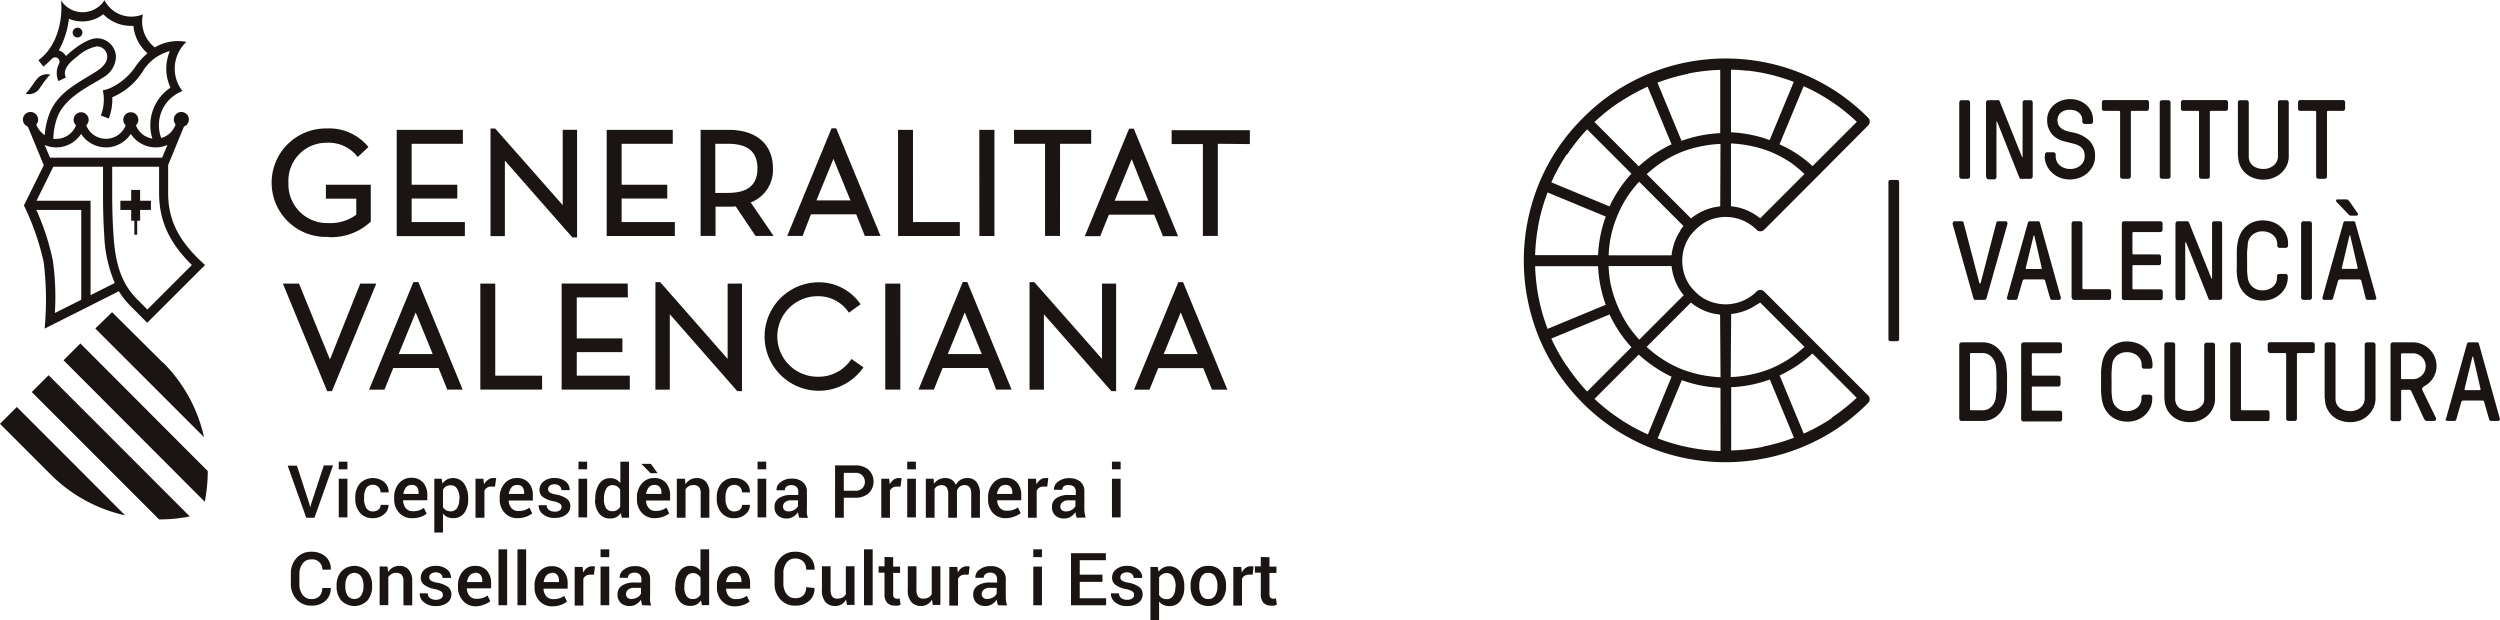 <svg id="Capa_1" data-name="Capa 1" xmlns="http://www.w3.org/2000/svg" viewBox="0 0 395.05 97.99"><defs><style>.cls-1{fill:#1a1413;}</style></defs><path class="cls-1" d="M335.46,47.08V35.37a.34.34,0,0,1,.11-.24.31.31,0,0,1,.25-.11h1a.3.3,0,0,1,.24.11.34.34,0,0,1,.11.24V47.08a.34.34,0,0,1-.11.25.34.34,0,0,1-.24.11h-1a.38.38,0,0,1-.36-.36" transform="translate(-25.86 -19.19)"/><path class="cls-1" d="M339.69,47.08V35.37a.34.34,0,0,1,.11-.24.32.32,0,0,1,.25-.11h1.46a.48.48,0,0,1,.22,0,.6.6,0,0,1,.15.25l3.51,8.75a.07.07,0,0,0,.08,0s0,0,0-.08V35.37a.34.34,0,0,1,.11-.24.3.3,0,0,1,.24-.11h.9a.3.3,0,0,1,.24.11.34.34,0,0,1,.11.24V47.08a.34.34,0,0,1-.11.25.32.32,0,0,1-.24.11H345.3a.41.41,0,0,1-.21,0,.71.71,0,0,1-.16-.25l-3.49-8.79a.1.1,0,0,0-.1,0s0,0,0,.09v8.68a.37.37,0,0,1-.1.25.34.34,0,0,1-.24.11h-.9a.38.38,0,0,1-.36-.36" transform="translate(-25.86 -19.19)"/><path class="cls-1" d="M349,43.88V43.6a.34.34,0,0,1,.11-.24.3.3,0,0,1,.24-.11h1a.34.34,0,0,1,.24.11.31.31,0,0,1,.11.25v.27a1.94,1.94,0,0,0,.17.8,1.69,1.69,0,0,0,.48.64,2.29,2.29,0,0,0,.73.42,2.67,2.67,0,0,0,.91.15,2.73,2.73,0,0,0,.92-.15,2.31,2.31,0,0,0,.73-.43,1.77,1.77,0,0,0,.48-.64,1.89,1.89,0,0,0,.16-.79,2,2,0,0,0-.21-1,1.78,1.78,0,0,0-.59-.6,3.08,3.08,0,0,0-.94-.38l-1.23-.31a4.41,4.41,0,0,1-1.19-.42,3.22,3.22,0,0,1-.93-.69,3.18,3.18,0,0,1-.61-1,3.51,3.51,0,0,1-.23-1.3,3.06,3.06,0,0,1,1.14-2.46,3.58,3.58,0,0,1,1.16-.65,4,4,0,0,1,1.34-.22,4.11,4.11,0,0,1,1.46.26,3.74,3.74,0,0,1,1.15.72,3.14,3.14,0,0,1,1,2.35v.24a.33.33,0,0,1-.1.24.34.34,0,0,1-.25.11h-1a.3.3,0,0,1-.24-.11.34.34,0,0,1-.11-.24v-.24a1.49,1.49,0,0,0-.17-.75,1.67,1.67,0,0,0-.47-.52,2,2,0,0,0-.63-.29,3.25,3.25,0,0,0-.69-.08,2.13,2.13,0,0,0-1.41.44,1.47,1.47,0,0,0-.54,1.2,1.54,1.54,0,0,0,.26.94,2,2,0,0,0,.65.55,3.32,3.32,0,0,0,.87.31l.9.2a5,5,0,0,1,2.37,1.26,3.26,3.26,0,0,1,.88,2.41,3.51,3.51,0,0,1-.33,1.54,3.78,3.78,0,0,1-.89,1.16,3.82,3.82,0,0,1-1.27.74,4.49,4.49,0,0,1-1.49.26,4.35,4.35,0,0,1-1.58-.29,3.88,3.88,0,0,1-1.26-.8,3.79,3.79,0,0,1-.84-1.18,3.43,3.43,0,0,1-.3-1.43" transform="translate(-25.86 -19.19)"/><path class="cls-1" d="M358,36.35v-1a.38.38,0,0,1,.11-.25.35.35,0,0,1,.25-.1h6.73a.34.34,0,0,1,.35.35v1a.35.35,0,0,1-.1.25.34.34,0,0,1-.25.11h-2.33c-.12,0-.18,0-.18.17v10.2a.34.34,0,0,1-.11.25.34.34,0,0,1-.24.11h-1a.34.34,0,0,1-.24-.11.31.31,0,0,1-.11-.25V36.88c0-.12-.06-.17-.18-.17h-2.35a.34.34,0,0,1-.25-.11.36.36,0,0,1-.11-.25" transform="translate(-25.86 -19.19)"/><path class="cls-1" d="M367.14,47.08V35.37a.33.33,0,0,1,.1-.24.34.34,0,0,1,.25-.11h1a.32.32,0,0,1,.25.11.34.34,0,0,1,.11.24V47.08a.34.34,0,0,1-.11.25.36.36,0,0,1-.25.11h-1a.38.38,0,0,1-.25-.11.33.33,0,0,1-.1-.25" transform="translate(-25.86 -19.19)"/><path class="cls-1" d="M370.49,36.35v-1a.34.34,0,0,1,.11-.25.33.33,0,0,1,.24-.1h6.73a.33.33,0,0,1,.25.1.38.38,0,0,1,.11.25v1a.39.39,0,0,1-.1.25.36.36,0,0,1-.25.11h-2.34a.16.16,0,0,0-.18.17v10.2a.33.33,0,0,1-.1.25.34.34,0,0,1-.25.11h-1a.36.36,0,0,1-.25-.11.34.34,0,0,1-.11-.25V36.88c0-.12-.06-.17-.18-.17h-2.35a.34.34,0,0,1-.24-.11.32.32,0,0,1-.11-.25" transform="translate(-25.86 -19.19)"/><path class="cls-1" d="M379.49,43.89V35.37a.36.36,0,0,1,.1-.25.35.35,0,0,1,.26-.1h1a.35.35,0,0,1,.25.1.38.38,0,0,1,.11.25v8.51a2,2,0,0,0,.19.91,1.72,1.72,0,0,0,.53.63,2.41,2.41,0,0,0,.74.35,3,3,0,0,0,.84.12,2.77,2.77,0,0,0,.92-.15,2.57,2.57,0,0,0,.74-.43,1.84,1.84,0,0,0,.65-1.43V35.37a.36.36,0,0,1,.1-.25.33.33,0,0,1,.25-.1h1a.36.36,0,0,1,.25.1.38.38,0,0,1,.11.25v8.52a3.3,3.3,0,0,1-.33,1.47,3.58,3.58,0,0,1-.87,1.17,3.9,3.9,0,0,1-1.27.77,4.15,4.15,0,0,1-1.53.28,4.36,4.36,0,0,1-1.59-.28,3.79,3.79,0,0,1-1.27-.77,3.61,3.61,0,0,1-.83-1.17,3.54,3.54,0,0,1-.3-1.47" transform="translate(-25.86 -19.19)"/><path class="cls-1" d="M389,36.35v-1a.34.34,0,0,1,.11-.25.33.33,0,0,1,.24-.1h6.73a.33.33,0,0,1,.25.1.38.38,0,0,1,.11.25v1a.39.39,0,0,1-.1.25.36.36,0,0,1-.25.11h-2.34a.16.16,0,0,0-.18.17v10.2a.33.33,0,0,1-.1.25.34.34,0,0,1-.25.11h-1a.36.36,0,0,1-.25-.11.34.34,0,0,1-.11-.25V36.88c0-.12-.06-.17-.18-.17h-2.35a.34.34,0,0,1-.24-.11.32.32,0,0,1-.11-.25" transform="translate(-25.86 -19.19)"/><path class="cls-1" d="M392.85,66.22l3.3-11.8a.31.31,0,0,1,.34-.27h1.24a.3.3,0,0,1,.33.28l3.3,11.79a.24.24,0,0,1-.05.24.33.33,0,0,1-.3.12h-1a.33.33,0,0,1-.33-.27L399,63.6a.32.32,0,0,0-.35-.26h-3a.34.34,0,0,0-.34.26l-.78,2.71a.34.34,0,0,1-.34.27h-1a.35.35,0,0,1-.3-.12.27.27,0,0,1,0-.24M395,50.84a.23.23,0,0,1,.24-.14h1.39a.37.37,0,0,1,.29.1c.07.06.13.13.18.18l1.34,1.94a.18.18,0,0,1,0,.22.25.25,0,0,1-.24.13h-.71a.58.58,0,0,1-.54-.22l-1.91-2a.21.21,0,0,1,0-.23m.89,10.66c0,.13,0,.2.14.2h2.2c.14,0,.18-.07.14-.2l-1.15-5c0-.07,0-.1-.07-.1h0s-.07,0-.08.1Z" transform="translate(-25.86 -19.19)"/><path class="cls-1" d="M334.41,54.59s0-.06,0-.09a.6.6,0,0,1,.07-.2.29.29,0,0,1,.28-.15h1.07a.31.31,0,0,1,.33.27l2.47,9.46a.1.1,0,0,0,.11.1h0c.05,0,.08,0,.11-.1l2.46-9.46a.32.32,0,0,1,.34-.27h1.09a.31.31,0,0,1,.29.14.49.49,0,0,1,.05.19.28.28,0,0,1,0,.09l-3.31,11.74a.33.33,0,0,1-.34.26h-1.39a.32.32,0,0,1-.34-.26Z" transform="translate(-25.86 -19.19)"/><path class="cls-1" d="M343,66.22l3.3-11.8a.31.31,0,0,1,.34-.27h1.24a.31.31,0,0,1,.34.27l3.3,11.8v.07a.27.27,0,0,1-.06.16.31.31,0,0,1-.3.13h-1a.34.34,0,0,1-.34-.27l-.78-2.71a.3.3,0,0,0-.33-.26H345.8a.34.34,0,0,0-.34.26l-.78,2.71a.33.33,0,0,1-.33.27h-1a.34.34,0,0,1-.31-.13.27.27,0,0,1-.06-.16s0-.05,0-.07m3-4.72a.22.22,0,0,0,0,.08q0,.12.15.12h2.2c.11,0,.16,0,.16-.12a.24.24,0,0,0,0-.08l-1.15-5c0-.07-.05-.1-.07-.1h0s-.07,0-.08.1Z" transform="translate(-25.86 -19.19)"/><path class="cls-1" d="M353.21,66.22V54.51a.38.38,0,0,1,.36-.36h1a.38.38,0,0,1,.25.11.35.35,0,0,1,.1.25v10.2a.16.16,0,0,0,.18.18h4a.33.33,0,0,1,.25.1.38.38,0,0,1,.11.25v1a.38.38,0,0,1-.11.25.33.33,0,0,1-.25.1h-5.48a.35.35,0,0,1-.25-.1.38.38,0,0,1-.11-.25" transform="translate(-25.86 -19.19)"/><path class="cls-1" d="M361.15,66.22V54.51a.32.32,0,0,1,.11-.25.34.34,0,0,1,.24-.11h5.74a.34.34,0,0,1,.24.11.32.32,0,0,1,.11.25v1a.38.38,0,0,1-.35.35H363c-.12,0-.17.06-.17.18V59.2a.16.16,0,0,0,.17.19h4a.33.33,0,0,1,.24.1.31.31,0,0,1,.11.25v1a.34.34,0,0,1-.11.25.33.33,0,0,1-.24.1h-4c-.12,0-.17.06-.17.19v3.45c0,.12.05.18.17.18h4.26a.35.35,0,0,1,.25.1.38.38,0,0,1,.11.25v1a.38.38,0,0,1-.11.25.35.35,0,0,1-.25.1H361.5a.33.33,0,0,1-.24-.1.34.34,0,0,1-.11-.25" transform="translate(-25.86 -19.19)"/><path class="cls-1" d="M369.63,66.22V54.51a.36.36,0,0,1,.11-.25.34.34,0,0,1,.24-.11h1.46a.34.34,0,0,1,.22.06.45.45,0,0,1,.15.25l3.51,8.75a.1.1,0,0,0,.09,0s0,0,0-.08V54.51a.35.35,0,0,1,.1-.25.34.34,0,0,1,.25-.11h.89a.38.38,0,0,1,.25.11.35.35,0,0,1,.1.25V66.22a.36.36,0,0,1-.1.25.33.33,0,0,1-.25.1h-1.46a.38.38,0,0,1-.22,0,.53.53,0,0,1-.15-.25l-3.5-8.78a.09.09,0,0,0-.09-.05.08.08,0,0,0-.06.09v8.69a.36.36,0,0,1-.1.25.33.33,0,0,1-.24.1H370a.33.33,0,0,1-.24-.1.38.38,0,0,1-.11-.25" transform="translate(-25.86 -19.19)"/><path class="cls-1" d="M379.32,61.79c0-.47,0-.95,0-1.44s0-1,0-1.43.06-.87.11-1.22a4.8,4.8,0,0,1,.39-1.39,3.85,3.85,0,0,1,.8-1.18,3.78,3.78,0,0,1,1.21-.81,4,4,0,0,1,1.59-.3,4.79,4.79,0,0,1,1.52.24,3.71,3.71,0,0,1,1.27.73,3.6,3.6,0,0,1,.88,1.16,3.56,3.56,0,0,1,.33,1.55V58a.38.38,0,0,1-.36.36h-1a.38.38,0,0,1-.35-.35v-.25a2,2,0,0,0-.16-.76,1.93,1.93,0,0,0-.47-.64,2.36,2.36,0,0,0-.72-.44,2.69,2.69,0,0,0-1-.17,2.38,2.38,0,0,0-1.53.52,2.1,2.1,0,0,0-.78,1.48c0,.37-.08.78-.1,1.24s0,.94,0,1.42,0,1,0,1.42.06.87.1,1.24a2.81,2.81,0,0,0,.22.75,2.08,2.08,0,0,0,.47.64,2.48,2.48,0,0,0,.7.45,2.4,2.4,0,0,0,.92.16,2.8,2.8,0,0,0,.86-.13,2.36,2.36,0,0,0,.74-.38,1.83,1.83,0,0,0,.51-.62,1.92,1.92,0,0,0,.2-.87v-.24a.36.36,0,0,1,.1-.25.35.35,0,0,1,.25-.1h1a.35.35,0,0,1,.25.1.34.34,0,0,1,.11.25V63a3.61,3.61,0,0,1-.29,1.42,3.68,3.68,0,0,1-.83,1.17,4,4,0,0,1-1.27.81,4.43,4.43,0,0,1-1.61.29,4.24,4.24,0,0,1-1.49-.25,3.71,3.71,0,0,1-1.2-.74,4,4,0,0,1-.86-1.16,4.85,4.85,0,0,1-.44-1.54c-.05-.35-.08-.76-.11-1.23" transform="translate(-25.86 -19.19)"/><path class="cls-1" d="M389.48,66.22V54.51a.36.36,0,0,1,.11-.25.34.34,0,0,1,.25-.11h1a.34.34,0,0,1,.24.11.36.36,0,0,1,.11.25V66.22a.38.38,0,0,1-.11.25.33.33,0,0,1-.24.1h-1a.33.33,0,0,1-.25-.1.38.38,0,0,1-.11-.25" transform="translate(-25.86 -19.19)"/><path class="cls-1" d="M335.46,85.36V73.65a.38.38,0,0,1,.36-.36h3.37a3.36,3.36,0,0,1,2.53,1.1,4.28,4.28,0,0,1,.79,1.18,4.81,4.81,0,0,1,.4,1.45c0,.35.08.74.1,1.17s0,.88,0,1.32,0,.88,0,1.3-.05.82-.09,1.18a5,5,0,0,1-.39,1.44,3.81,3.81,0,0,1-.79,1.19,3.63,3.63,0,0,1-1.13.8,3.52,3.52,0,0,1-1.41.29h-3.37a.31.31,0,0,1-.25-.11.34.34,0,0,1-.11-.24m1.69-1.51a.15.15,0,0,0,.17.17h1.87a1.79,1.79,0,0,0,.76-.16,2,2,0,0,0,.62-.45,2.4,2.4,0,0,0,.44-.65,2.53,2.53,0,0,0,.22-.77c0-.36.08-.74.1-1.17s0-.87,0-1.31,0-.88,0-1.31-.05-.83-.1-1.18a2.7,2.7,0,0,0-.22-.77,2.26,2.26,0,0,0-.44-.65,2,2,0,0,0-.62-.45,1.8,1.8,0,0,0-.76-.17h-1.87a.15.15,0,0,0-.17.17Z" transform="translate(-25.86 -19.19)"/><path class="cls-1" d="M345.24,85.36V73.65a.34.34,0,0,1,.11-.25.36.36,0,0,1,.25-.11h5.73a.38.38,0,0,1,.36.36v1a.38.38,0,0,1-.36.36h-4.22c-.12,0-.18.06-.18.17v3.19a.16.16,0,0,0,.18.18h4a.38.38,0,0,1,.36.36v1a.34.34,0,0,1-.11.25.31.31,0,0,1-.25.11h-4a.16.16,0,0,0-.18.18v3.46c0,.11.06.17.18.17h4.26a.38.38,0,0,1,.25.11.35.35,0,0,1,.1.25v1a.33.33,0,0,1-.1.24.34.34,0,0,1-.25.11H345.6a.32.32,0,0,1-.25-.11.34.34,0,0,1-.11-.24" transform="translate(-25.86 -19.19)"/><path class="cls-1" d="M357.87,80.93c0-.47,0-1,0-1.44s0-1,0-1.43.06-.87.11-1.22a4.8,4.8,0,0,1,.39-1.39,3.85,3.85,0,0,1,.8-1.18,3.78,3.78,0,0,1,1.21-.81,3.86,3.86,0,0,1,1.59-.31,4.53,4.53,0,0,1,1.52.25,3.55,3.55,0,0,1,1.27.73A3.49,3.49,0,0,1,366,76.84v.25a.36.36,0,0,1-.11.25.34.34,0,0,1-.25.11h-1a.34.34,0,0,1-.24-.11.31.31,0,0,1-.11-.25v-.25a1.94,1.94,0,0,0-.16-.75,1.83,1.83,0,0,0-.47-.64,2.18,2.18,0,0,0-.72-.44,2.69,2.69,0,0,0-1-.17,2.43,2.43,0,0,0-1.53.51,2.12,2.12,0,0,0-.78,1.49c-.05.36-.08.78-.1,1.24s0,.93,0,1.42,0,1,0,1.42.05.87.1,1.23a3,3,0,0,0,.22.76,2.08,2.08,0,0,0,.47.64,2.25,2.25,0,0,0,.7.44,2.22,2.22,0,0,0,.92.17,2.8,2.8,0,0,0,.86-.13,2.59,2.59,0,0,0,.74-.38,1.89,1.89,0,0,0,.71-1.49v-.24a.33.33,0,0,1,.1-.25.36.36,0,0,1,.25-.11h1a.36.36,0,0,1,.25.11.34.34,0,0,1,.11.25v.24a3.52,3.52,0,0,1-.29,1.41,3.61,3.61,0,0,1-.83,1.18,4.1,4.1,0,0,1-1.27.8,4.52,4.52,0,0,1-3.1,0,3.71,3.71,0,0,1-1.2-.74,4,4,0,0,1-.86-1.16,4.93,4.93,0,0,1-.44-1.54c-.05-.35-.08-.77-.11-1.23" transform="translate(-25.86 -19.19)"/><path class="cls-1" d="M367.87,82.16V73.65a.33.33,0,0,1,.1-.25.34.34,0,0,1,.25-.11h1a.38.38,0,0,1,.25.11.34.34,0,0,1,.11.25v8.5a2,2,0,0,0,.19.92,1.75,1.75,0,0,0,.52.62A2.15,2.15,0,0,0,371,84a2.94,2.94,0,0,0,.84.12,2.82,2.82,0,0,0,.92-.15,2.34,2.34,0,0,0,.74-.42A2.08,2.08,0,0,0,374,83a1.77,1.77,0,0,0,.17-.8v-8.5a.38.38,0,0,1,.36-.36h1a.34.34,0,0,1,.24.11.31.31,0,0,1,.11.25v8.51a3.29,3.29,0,0,1-.32,1.47,3.73,3.73,0,0,1-.87,1.18,4,4,0,0,1-1.27.77,4.4,4.4,0,0,1-1.53.27,4.58,4.58,0,0,1-1.59-.27,3.7,3.7,0,0,1-1.27-.77,3.53,3.53,0,0,1-.83-1.17,3.59,3.59,0,0,1-.3-1.48" transform="translate(-25.86 -19.19)"/><path class="cls-1" d="M378.27,85.36V73.65a.38.38,0,0,1,.36-.36h1a.34.34,0,0,1,.24.11.34.34,0,0,1,.11.25v10.2a.15.15,0,0,0,.17.17h4a.38.38,0,0,1,.25.11.35.35,0,0,1,.1.25v1a.33.33,0,0,1-.1.24.34.34,0,0,1-.25.11h-5.48a.31.31,0,0,1-.25-.11.34.34,0,0,1-.11-.24" transform="translate(-25.86 -19.19)"/><path class="cls-1" d="M384.2,74.62v-1a.34.34,0,0,1,.11-.25.34.34,0,0,1,.24-.11h6.74a.34.34,0,0,1,.24.11.34.34,0,0,1,.11.25v1a.33.33,0,0,1-.1.25.36.36,0,0,1-.25.11H389a.17.17,0,0,0-.18.17V85.36a.33.33,0,0,1-.1.24.3.3,0,0,1-.24.11h-1a.38.38,0,0,1-.36-.35V75.15c0-.11-.06-.17-.18-.17h-2.35a.34.34,0,0,1-.24-.11.34.34,0,0,1-.11-.25" transform="translate(-25.86 -19.19)"/><path class="cls-1" d="M393.2,82.16V73.65a.37.37,0,0,1,.1-.25.38.38,0,0,1,.26-.11h1a.38.38,0,0,1,.36.36v8.5a2,2,0,0,0,.19.92,1.77,1.77,0,0,0,.53.62,2.11,2.11,0,0,0,.74.35,3,3,0,0,0,.84.12,2.77,2.77,0,0,0,.92-.15,2.34,2.34,0,0,0,.74-.42,2,2,0,0,0,.48-.64,1.91,1.91,0,0,0,.17-.8v-8.5a.33.33,0,0,1,.1-.25.36.36,0,0,1,.25-.11h1a.36.36,0,0,1,.25.11.34.34,0,0,1,.11.25v8.51a3.44,3.44,0,0,1-.32,1.47,3.86,3.86,0,0,1-2.15,2,4.32,4.32,0,0,1-1.53.27,4.58,4.58,0,0,1-1.59-.27,3.79,3.79,0,0,1-1.27-.77,3.84,3.84,0,0,1-.83-1.17,3.59,3.59,0,0,1-.3-1.48" transform="translate(-25.86 -19.19)"/><path class="cls-1" d="M403.61,85.36V73.65a.33.33,0,0,1,.1-.25.38.38,0,0,1,.25-.11h3.2a3.51,3.51,0,0,1,1.44.3,3.72,3.72,0,0,1,1.19.8,3.9,3.9,0,0,1,.8,1.18,3.75,3.75,0,0,1,.29,1.45,3.51,3.51,0,0,1-.51,1.85A3.73,3.73,0,0,1,409,80.19a.93.93,0,0,0-.34.29.4.4,0,0,0,0,.39l2.1,4.31a.4.4,0,0,1,0,.37c-.05.11-.17.16-.34.16h-1a.41.41,0,0,1-.32-.1,1,1,0,0,1-.2-.25L406.89,81a.29.29,0,0,0-.12-.15.36.36,0,0,0-.22-.06h-1.08c-.12,0-.18.06-.18.17v4.44a.33.33,0,0,1-.1.24.34.34,0,0,1-.25.11h-1a.34.34,0,0,1-.25-.11.33.33,0,0,1-.1-.24m1.68-6.47c0,.11.06.17.18.17h1.69a1.92,1.92,0,0,0,.79-.16,2.15,2.15,0,0,0,.64-.44,2,2,0,0,0,.44-.65,1.89,1.89,0,0,0,.16-.79,1.86,1.86,0,0,0-.16-.79,1.92,1.92,0,0,0-.44-.65,2.15,2.15,0,0,0-.64-.44,1.92,1.92,0,0,0-.79-.16h-1.69c-.12,0-.18.06-.18.17Z" transform="translate(-25.86 -19.19)"/><path class="cls-1" d="M412.38,85.36l3.3-11.8a.31.31,0,0,1,.34-.27h1.23a.3.3,0,0,1,.34.27l3.3,11.8a.15.15,0,0,1,0,.07.29.29,0,0,1-.06.16.35.35,0,0,1-.3.12h-1a.34.34,0,0,1-.34-.27l-.78-2.71a.31.31,0,0,0-.34-.25h-2.94a.34.34,0,0,0-.34.25l-.78,2.71a.34.34,0,0,1-.34.27h-1a.35.35,0,0,1-.3-.12.29.29,0,0,1-.06-.16.15.15,0,0,1,0-.07m3-4.72s0,0,0,.07.06.13.16.13h2.2c.1,0,.16,0,.16-.13a.25.25,0,0,0,0-.07l-1.15-5c0-.07-.05-.1-.07-.1h0s-.06,0-.08.1Z" transform="translate(-25.86 -19.19)"/><path class="cls-1" d="M325.65,73.11h-1.07a.32.32,0,0,1-.31-.32V47.94a.31.31,0,0,1,.31-.32h1.07a.31.31,0,0,1,.31.32V72.79a.32.32,0,0,1-.31.32" transform="translate(-25.86 -19.19)"/><path class="cls-1" d="M321.08,81.7l-8.23-8.22-8.22-8.23a.75.75,0,0,0-.28-.18.84.84,0,0,0-.91.18,6.68,6.68,0,0,1-1.05.86,6.82,6.82,0,0,1-1.19.64h0a6.69,6.69,0,0,1-1.3.39h0a6.58,6.58,0,0,1-2.7,0h0a6.69,6.69,0,0,1-1.3-.39h0a6.48,6.48,0,0,1-1.19-.64,6.68,6.68,0,0,1-1-.86h0a7.29,7.29,0,0,1-.86-1,7.57,7.57,0,0,1-.64-1.19h0a7,7,0,0,1-.39-1.3,7,7,0,0,1,0-2.69,7,7,0,0,1,.39-1.3h0a7.67,7.67,0,0,1,.64-1.2,7.09,7.09,0,0,1,.86-1,6.68,6.68,0,0,1,1-.86A6.48,6.48,0,0,1,295.9,54h0a6.69,6.69,0,0,1,1.3-.39h0a6.58,6.58,0,0,1,2.7,0h0a6.69,6.69,0,0,1,1.3.39h0a6.82,6.82,0,0,1,1.19.64,6.68,6.68,0,0,1,1.05.86.8.8,0,0,0,.27.18.88.88,0,0,0,.64,0,.75.75,0,0,0,.28-.18l8.22-8.23L321.08,39a.86.86,0,0,0,0-1.19,32.17,32.17,0,0,0-4.83-4,31.7,31.7,0,0,0-5.51-2.95h0a31.82,31.82,0,0,0-29.89,2.95,32.17,32.17,0,0,0-4.83,4h0a32.53,32.53,0,0,0-4,4.82,31.7,31.7,0,0,0-2.95,5.51h0a32.49,32.49,0,0,0-1.81,6h0a32,32,0,0,0,0,12.43h0a32.16,32.16,0,0,0,1.81,6h0a32,32,0,0,0,11.74,14.3,31.88,31.88,0,0,0,11.49,4.75,31.91,31.91,0,0,0,12.42,0,31,31,0,0,0,6-1.81h0a31,31,0,0,0,5.51-2.94,32.28,32.28,0,0,0,4.83-4,.84.84,0,0,0,0-1.19M310.87,32.81a30.29,30.29,0,0,1,8.41,5.63l-7,7a20,20,0,0,0-2.45-1.93h0A20.34,20.34,0,0,0,307.06,42Zm-11.48-2.6h.18c.74,0,1.49.07,2.23.15l.34,0c.77.1,1.54.21,2.3.36a30.48,30.48,0,0,1,4.87,1.41l-3.81,9.2a19.49,19.49,0,0,0-3-.85h0a20.48,20.48,0,0,0-3.11-.38Zm0,11.65a20.06,20.06,0,0,1,2.78.32h0a18.82,18.82,0,0,1,3.48,1,18.6,18.6,0,0,1,3.2,1.72A18.38,18.38,0,0,1,311,46.69l-7,7a6.48,6.48,0,0,0-.67-.5,9.28,9.28,0,0,0-1.49-.8h0a9.06,9.06,0,0,0-1.61-.49h0l-.84-.12Zm-7.49,24-7,7a19.34,19.34,0,0,1-1.74-2.18,18.64,18.64,0,0,1-1.71-3.21h0A18.39,18.39,0,0,1,280.36,64h0a18.35,18.35,0,0,1-.31-2.77H290a7.55,7.55,0,0,0,.13.83,7.9,7.9,0,0,0,.49,1.61,8.5,8.5,0,0,0,.79,1.49h0c.16.24.33.46.5.68m-.5-10.23h0a8.78,8.78,0,0,0-.79,1.48,8.19,8.19,0,0,0-.49,1.62,7.55,7.55,0,0,0-.13.83h-9.94a18.35,18.35,0,0,1,.31-2.77h0a18.39,18.39,0,0,1,1.06-3.48h0a18.64,18.64,0,0,1,1.71-3.21,20.27,20.27,0,0,1,1.74-2.18l7,7c-.17.22-.34.44-.5.68m6.31-3.78-.84.12h0a9.06,9.06,0,0,0-1.61.49h0a9.28,9.28,0,0,0-1.49.8h0a6.48,6.48,0,0,0-.67.5l-7-7a18.07,18.07,0,0,1,5.39-3.46h0a18.81,18.81,0,0,1,3.48-1h0a20.06,20.06,0,0,1,2.78-.32Zm-5-21a30.63,30.63,0,0,1,5-.57v10a20.48,20.48,0,0,0-3.11.38,20.1,20.1,0,0,0-3,.84l-3.81-9.2a30.86,30.86,0,0,1,4.88-1.4m-10.87,4.5a30.44,30.44,0,0,1,4.44-2.46L290,42a20.34,20.34,0,0,0-2.73,1.54,20,20,0,0,0-2.45,1.93l-7-7a29.51,29.51,0,0,1,4-3.17m-8.33,8.33a30.83,30.83,0,0,1,3.17-4l7,7a20.11,20.11,0,0,0-1.93,2.46,19.57,19.57,0,0,0-1.53,2.72L271,48a30,30,0,0,1,2.46-4.44M269,54.48a30.3,30.3,0,0,1,1.41-4.88l9.19,3.81a21,21,0,0,0-.84,3h0a20.18,20.18,0,0,0-.37,3.1h-9.95a31.6,31.6,0,0,1,.56-5Zm0,11.77h0a31.6,31.6,0,0,1-.56-5h9.95a20.18,20.18,0,0,0,.37,3.1h0a21,21,0,0,0,.84,3l-7,2.9-2.19.91A30.3,30.3,0,0,1,269,66.25m4.51,10.88A30,30,0,0,1,271,72.69l9.2-3.81a20.16,20.16,0,0,0,1.53,2.72h0a20.11,20.11,0,0,0,1.93,2.46l-7,7a30.83,30.83,0,0,1-3.17-4m12.77,10.78a29.48,29.48,0,0,1-4.44-2.45,30.32,30.32,0,0,1-4-3.17l7-7a19.8,19.8,0,0,0,2.45,1.93h0A20.34,20.34,0,0,0,290,78.72Zm11.48,2.62a30.45,30.45,0,0,1-9.93-2l3.81-9.2a20.1,20.1,0,0,0,3,.84h0a19.27,19.27,0,0,0,3.11.37Zm0-11.66a20.06,20.06,0,0,1-2.78-.32h0a18.81,18.81,0,0,1-3.48-1,18.29,18.29,0,0,1-3.2-1.72h0A18.38,18.38,0,0,1,286.06,74l7-7a8.33,8.33,0,0,0,.67.5h0a9.28,9.28,0,0,0,1.49.8h0a9.17,9.17,0,0,0,1.62.49h0c.27,0,.55.09.83.12Zm1.68-10c.28,0,.56-.07.83-.12h0a9.17,9.17,0,0,0,1.62-.49h0a9.28,9.28,0,0,0,1.49-.8A8.33,8.33,0,0,0,304,67l7,7a18.07,18.07,0,0,1-5.39,3.46,18.81,18.81,0,0,1-3.48,1h0a20.06,20.06,0,0,1-2.78.32Zm5.05,21a30.63,30.63,0,0,1-5.05.57v-10a19.27,19.27,0,0,0,3.11-.37h0a20.1,20.1,0,0,0,3-.84l3.81,9.2a30.86,30.86,0,0,1-4.88,1.4m10.87-4.5a29.48,29.48,0,0,1-4.44,2.45l-3.81-9.19a20.34,20.34,0,0,0,2.73-1.54,19.8,19.8,0,0,0,2.45-1.93l7,7a31.18,31.18,0,0,1-4,3.17" transform="translate(-25.86 -19.19)"/><path class="cls-1" d="M209.75,75.14l2.69-6.58,2.68,6.58Zm2.31-11.37-7,17h2.44l1.38-3.41H216l1.38,3.41h2.43l-7-17Zm-22.76,0h-.75v17h2.27V68.85L201.48,81h.75V64H200v11.9Zm-59.12,0h-.75v17h2.27V68.84L142.37,81h.74V64h-2.27v11.9Zm-5.13.22H114.61V80.75h10.77v-2.2H117V74.83h7.21V72.66H117V66.19h8.08ZM88.86,75.14l2.69-6.58,2.69,6.58Zm2.32-11.37-7,17h2.43L88,77.34h7.16l1.38,3.41h2.43l-7-17ZM30.88,81.14,51,101.27a24.83,24.83,0,0,0,4.85-.47L33.54,78.48Zm14.81,19.54L28.52,83.5l-2.66,2.66,8,8a24,24,0,0,0,11.79,6.47M31.58,31.79c-1.45,2.14-1.69,2.2-1.69,2.2a2,2,0,0,0,2.23-.84C33.58,31,33.83,31,33.83,31a2,2,0,0,0-2.25.84m7.3-7.5a.77.77,0,1,0-.77.77.77.77,0,0,0,.77-.77M48,52.36h1.71V50.91H48V49.2H46.59v1.71H44.88v1.45h1.71v1.71h.5v2.21h.45V54.07H48Zm8.15,8.74-7,7-1.61-1.61c-2.74-2.75-3.49-6.11-3.76-10.33-.13-2-.19-4.07-.19-6.48V45.54H51V49.7c0,4.37,1.61,7.86,5.21,11.4m-3.89-19-.84,2H33.76l-.84-2a4.49,4.49,0,0,0,1.84.38,4.69,4.69,0,0,0,3.92-2.13,4.68,4.68,0,0,0,7.85,0,4.69,4.69,0,0,0,3.93,2.13,4.56,4.56,0,0,0,1.84-.38m-1.93-6.31a7.07,7.07,0,0,0-.43,5.3,3.34,3.34,0,0,1-2.6-2.1,1.19,1.19,0,1,0-2-.88,1.21,1.21,0,0,0,.38.88,3.34,3.34,0,0,1-6.23,0,1.19,1.19,0,1,0-2-.88,1.21,1.21,0,0,0,.38.88,3.32,3.32,0,0,1-3.11,2.14,3.43,3.43,0,0,1-.47,0,10.38,10.38,0,0,1,.65-3.46c1.33-3.4,5.63-5.09,7.61-6.49a3.87,3.87,0,0,0,1.63-2.94,3,3,0,0,0-3-3c-1.55,0-3.82,1.76-4.89,2.81a2.07,2.07,0,0,0-1.14-.9,13.36,13.36,0,0,0,1.6-5,5.4,5.4,0,0,0,5.43-.71,6.12,6.12,0,0,0,4.38,1.84h.38a6.52,6.52,0,0,0,2.23,4.33,10,10,0,0,0-1.93,2.15A9.73,9.73,0,0,1,43.7,32.9a5.3,5.3,0,0,1-1.59.56,6.83,6.83,0,0,1,.16,1.44,6.91,6.91,0,0,1-.48,2.54l1.26.48a8.36,8.36,0,0,0,.56-3c0-.12,0-.24,0-.37a10.53,10.53,0,0,0,4.82-4.1,7.14,7.14,0,0,1,4.27-3.19,7.13,7.13,0,0,0,.1,5.78,7.14,7.14,0,0,0-2.42,2.73M34.28,45.54h7.86V49.7c0,1.23,0,3.82.19,6.58A21.12,21.12,0,0,0,44,63.91l-3.83,1.92V50.91H31.63ZM31.6,52.36h7.1v14.2l-4.17,2.09a41.18,41.18,0,0,0-.32-8.29,38.46,38.46,0,0,0-2.61-8M49.15,70.17l9.11-9.1-.6-.56C54,57.07,52.43,53.84,52.43,49.7V45.26l2.5-6.07a1.19,1.19,0,1,0-1.32-.34A3.35,3.35,0,0,1,51.34,41a5.76,5.76,0,0,1,3.36-7.42,5.71,5.71,0,0,1-1.21-4,5.77,5.77,0,0,1,1.83-3.77,7.12,7.12,0,0,0-5,.87,5.19,5.19,0,0,1-2-4.12,5.7,5.7,0,0,1,.12-1.1,4.78,4.78,0,0,1-6.07-2.24,4.09,4.09,0,0,1-3.44,1.9,4,4,0,0,1-3.42-1.87c.3,3.38-.71,7.35-3.58,9.46l.78,1A12.67,12.67,0,0,0,34,28.54a.79.79,0,0,1,.6-.29.69.69,0,0,1,.67.69,1,1,0,0,1-.13.43,3,3,0,0,0-.31,1.33A2.93,2.93,0,0,0,35.1,32l1.17-.56c-.55-1.18.39-2.28,1.88-3.38a6.47,6.47,0,0,1,3-1.54,1.65,1.65,0,0,1,1.66,1.66c0,1-1,1.85-1.8,2.34-2.94,1.86-5.9,3.21-7.27,6.46a11.94,11.94,0,0,0-.81,3.57,3.6,3.6,0,0,1-1.34-1.68,1.2,1.2,0,1,0-1.32.34l2.51,6.09-3.14,6.35a40.06,40.06,0,0,1,3.13,9,48.86,48.86,0,0,1,.14,10.47l11.74-5.91a12,12,0,0,0,1.86,2.36l2.63,2.64m2.48,6.31-8.05-8L40.92,71.1,58.1,88.27a24,24,0,0,0-6.47-11.79m6.59,22a25.63,25.63,0,0,0,.47-4.85L38.56,73.46,35.9,76.12ZM77.74,56.66a9.13,9.13,0,0,0,6.71-2.45V48.38H77.36v2.2h4.8v2.54a6.88,6.88,0,0,1-4.42,1.32,6.11,6.11,0,0,1-6.3-6.35,6,6,0,0,1,6-6.34A5.79,5.79,0,0,1,82.39,44l1.69-1.58a8,8,0,0,0-6.58-2.93,8.57,8.57,0,1,0,.24,17.13M78.32,81l7-17H82.79L78,76,73.11,64H70.56l7,17Zm10.23-24.5H99.32V54.28H90.91V50.56h7.21V48.38H90.91V41.91H99v-2.2H88.55ZM104.12,64h-2.36V80.75h9.76v-2.2h-7.4Zm12.18-7.3h.75v-17h-2.27v11.9L104.11,39.5h-.74v17h2.27V44.57Zm5.43-.22H132.5V54.28h-8.41V50.56h7.21V48.38h-7.21V41.91h8.08v-2.2H121.73Zm19.16-6.8h-2V41.91h2c3.14,0,4.66,1.27,4.66,3.89s-1.52,3.87-4.66,3.87m7.21,6.8-3.61-5.29A5.48,5.48,0,0,0,148,45.8c0-3.81-2.61-6.09-7-6.09h-4.43V56.47h2.36V51.85H141c.43,0,.78,0,1.11-.06l3.14,4.68ZM155,63.8a8.57,8.57,0,1,0,7.3,13.44l-1.89-1.33a6.18,6.18,0,0,1-5.31,2.81A6.36,6.36,0,0,1,155,66a5.78,5.78,0,0,1,5,2.6l1.85-1.33A8,8,0,0,0,155,63.8m5.25-12.94h-5.38l2.69-6.57Zm2.27,5.61H165l-7-17h-.74l-7,17h2.43L154,53.06h7.16ZM168.13,64h-2.38V80.75h2.38Zm-.36-7.52h9.76V54.28h-7.4V39.71h-2.36Zm12.85,0H183V39.71h-2.39ZM181,75.14h-5.37l2.68-6.58Zm2.27,5.61h2.44l-7-17H178l-7,17h2.43l1.38-3.41h7.16Zm10.1-38.84h4.92v-2.2H186.1v2.2H191V56.47h2.36Zm13.95,9H202l2.69-6.57Zm4.7,5.61-7-17h-.74l-7,17h2.43l1.38-3.41h7.16l1.38,3.41Zm11.34-14.56v-2.2H211v2.2h4.94V56.47h2.36V41.91Z" transform="translate(-25.86 -19.19)"/><path class="cls-1" d="M74.74,98.8l.15.57h0l.14-.56,2-6.08h1.46L75.55,101h-1.3l-2.93-8.22h1.46Z" transform="translate(-25.86 -19.19)"/><path class="cls-1" d="M80.76,93.35H79.39V92.14h1.37Zm0,7.6H79.39V94.84h1.37Z" transform="translate(-25.86 -19.19)"/><path class="cls-1" d="M84.82,100a1.29,1.29,0,0,0,.85-.29.94.94,0,0,0,.34-.74h1.24l0,0a1.84,1.84,0,0,1-.7,1.48,2.59,2.59,0,0,1-1.75.62,2.53,2.53,0,0,1-2.07-.87A3.33,3.33,0,0,1,82,98v-.2a3.35,3.35,0,0,1,.72-2.2,2.86,2.86,0,0,1,3.86-.23A2,2,0,0,1,87.27,97v0H86a1.21,1.21,0,0,0-.33-.85,1.15,1.15,0,0,0-.86-.35,1.17,1.17,0,0,0-1.1.56,2.88,2.88,0,0,0-.32,1.41V98a2.87,2.87,0,0,0,.32,1.42A1.17,1.17,0,0,0,84.82,100Z" transform="translate(-25.86 -19.19)"/><path class="cls-1" d="M91,101.07a2.63,2.63,0,0,1-2.07-.85A3.08,3.08,0,0,1,88.15,98v-.23a3.26,3.26,0,0,1,.76-2.21,2.45,2.45,0,0,1,1.92-.87,2.37,2.37,0,0,1,1.89.75,2.93,2.93,0,0,1,.66,2v.8H89.57v0A1.85,1.85,0,0,0,90,99.51a1.33,1.33,0,0,0,1.08.46,3,3,0,0,0,1-.13,3,3,0,0,0,.76-.39l.44.9a2.89,2.89,0,0,1-.91.51A3.81,3.81,0,0,1,91,101.07Zm-.16-5.24a1,1,0,0,0-.84.41,2,2,0,0,0-.4,1v0H92v-.14a1.44,1.44,0,0,0-.3-1A1,1,0,0,0,90.83,95.83Z" transform="translate(-25.86 -19.19)"/><path class="cls-1" d="M99.84,98.1a3.47,3.47,0,0,1-.62,2.15,2.07,2.07,0,0,1-1.75.82,2.22,2.22,0,0,1-.92-.18,1.94,1.94,0,0,1-.69-.55v3H94.49V94.84h1.16l.13.77a2.09,2.09,0,0,1,.71-.65,2.15,2.15,0,0,1,2.72.67A4,4,0,0,1,99.84,98ZM98.48,98a2.94,2.94,0,0,0-.36-1.53,1.13,1.13,0,0,0-1.05-.6,1.39,1.39,0,0,0-.73.19,1.31,1.31,0,0,0-.48.51v2.76a1.33,1.33,0,0,0,.48.49,1.53,1.53,0,0,0,.74.17,1.18,1.18,0,0,0,1-.51,2.43,2.43,0,0,0,.35-1.36Z" transform="translate(-25.86 -19.19)"/><path class="cls-1" d="M104.08,96.08l-.58,0a1.17,1.17,0,0,0-.67.17,1.1,1.1,0,0,0-.42.48V101H101V94.84h1.25l.09.89A2,2,0,0,1,103,95a1.36,1.36,0,0,1,.84-.27l.23,0,.2,0Z" transform="translate(-25.86 -19.19)"/><path class="cls-1" d="M107.67,101.07a2.63,2.63,0,0,1-2.07-.85,3.08,3.08,0,0,1-.78-2.18v-.23a3.27,3.27,0,0,1,.77-2.21,2.45,2.45,0,0,1,1.92-.87,2.38,2.38,0,0,1,1.89.75,2.93,2.93,0,0,1,.66,2v.8h-3.81v0a1.9,1.9,0,0,0,.42,1.19,1.35,1.35,0,0,0,1.09.46,3,3,0,0,0,1-.13,3,3,0,0,0,.76-.39l.44.9a2.89,2.89,0,0,1-.91.51A3.81,3.81,0,0,1,107.67,101.07Zm-.16-5.24a1,1,0,0,0-.84.41,2,2,0,0,0-.41,1l0,0h2.42v-.14a1.44,1.44,0,0,0-.3-1A1.06,1.06,0,0,0,107.51,95.83Z" transform="translate(-25.86 -19.19)"/><path class="cls-1" d="M114.6,99.29a.63.63,0,0,0-.27-.52,2.78,2.78,0,0,0-1-.37,4.1,4.1,0,0,1-1.66-.66,1.38,1.38,0,0,1-.56-1.16,1.66,1.66,0,0,1,.65-1.31,2.58,2.58,0,0,1,1.71-.54,2.67,2.67,0,0,1,1.78.55,1.68,1.68,0,0,1,.63,1.36l0,0h-1.31a.87.87,0,0,0-.29-.65,1.1,1.1,0,0,0-.79-.27,1.15,1.15,0,0,0-.76.22.71.71,0,0,0-.26.55.63.63,0,0,0,.25.51,2.63,2.63,0,0,0,1,.33,4.35,4.35,0,0,1,1.7.67,1.39,1.39,0,0,1,.56,1.18,1.61,1.61,0,0,1-.68,1.34,2.9,2.9,0,0,1-1.79.51,2.71,2.71,0,0,1-1.88-.61,1.72,1.72,0,0,1-.66-1.4v0h1.28a.9.9,0,0,0,.38.77,1.57,1.57,0,0,0,.88.25,1.36,1.36,0,0,0,.82-.21A.64.64,0,0,0,114.6,99.29Z" transform="translate(-25.86 -19.19)"/><path class="cls-1" d="M118.64,93.35h-1.37V92.14h1.37Zm0,7.6h-1.37V94.84h1.37Z" transform="translate(-25.86 -19.19)"/><path class="cls-1" d="M119.93,98a4.06,4.06,0,0,1,.62-2.35,2,2,0,0,1,1.77-.9,2,2,0,0,1,.89.2,2.16,2.16,0,0,1,.68.57V92.14h1.37V101h-1.15l-.14-.75a2,2,0,0,1-.71.65,2,2,0,0,1-1,.22,2.08,2.08,0,0,1-1.75-.82,3.47,3.47,0,0,1-.62-2.15Zm1.37.12a2.5,2.5,0,0,0,.32,1.35,1.13,1.13,0,0,0,1,.5,1.42,1.42,0,0,0,.74-.18,1.5,1.5,0,0,0,.5-.53V96.57a1.59,1.59,0,0,0-.5-.53,1.4,1.4,0,0,0-.72-.19,1.12,1.12,0,0,0-1,.59A3.17,3.17,0,0,0,121.3,98Z" transform="translate(-25.86 -19.19)"/><path class="cls-1" d="M129.35,101.07a2.66,2.66,0,0,1-2.07-.85,3.12,3.12,0,0,1-.77-2.18v-.23a3.27,3.27,0,0,1,.77-2.21,2.44,2.44,0,0,1,1.91-.87,2.39,2.39,0,0,1,1.9.75,2.93,2.93,0,0,1,.66,2v.8h-3.81l0,0a2,2,0,0,0,.43,1.19,1.34,1.34,0,0,0,1.09.46,3,3,0,0,0,.95-.13,3.22,3.22,0,0,0,.76-.39l.44.9a3,3,0,0,1-.92.51A3.81,3.81,0,0,1,129.35,101.07Zm.42-7.11h-1.11l-1.46-1.47v0h1.52Zm-.58,1.87a1,1,0,0,0-.83.41,2,2,0,0,0-.41,1v0h2.43v-.14a1.44,1.44,0,0,0-.3-1A1.08,1.08,0,0,0,129.19,95.83Z" transform="translate(-25.86 -19.19)"/><path class="cls-1" d="M134.1,94.84l.08.88a2.27,2.27,0,0,1,.75-.73,2.07,2.07,0,0,1,1-.26,1.89,1.89,0,0,1,1.48.58,2.58,2.58,0,0,1,.54,1.8V101h-1.37V97.13a1.41,1.41,0,0,0-.29-1,1.18,1.18,0,0,0-.87-.29,1.41,1.41,0,0,0-.71.18,1.36,1.36,0,0,0-.52.49V101h-1.38V94.84Z" transform="translate(-25.86 -19.19)"/><path class="cls-1" d="M141.93,100a1.29,1.29,0,0,0,.85-.29.94.94,0,0,0,.34-.74h1.24l0,0a1.81,1.81,0,0,1-.7,1.48,2.59,2.59,0,0,1-1.75.62,2.53,2.53,0,0,1-2.07-.87,3.33,3.33,0,0,1-.72-2.2v-.2a3.35,3.35,0,0,1,.72-2.2,2.53,2.53,0,0,1,2.07-.87,2.5,2.5,0,0,1,1.79.64,2,2,0,0,1,.66,1.63v0h-1.25a1.21,1.21,0,0,0-.33-.85,1.29,1.29,0,0,0-1.95.21,2.78,2.78,0,0,0-.33,1.41V98a2.76,2.76,0,0,0,.33,1.42A1.14,1.14,0,0,0,141.93,100Z" transform="translate(-25.86 -19.19)"/><path class="cls-1" d="M146.94,93.35h-1.37V92.14h1.37Zm0,7.6h-1.37V94.84h1.37Z" transform="translate(-25.86 -19.19)"/><path class="cls-1" d="M152.15,101a3.74,3.74,0,0,1-.12-.45,3.11,3.11,0,0,1-.06-.44,2.35,2.35,0,0,1-.75.72,1.82,1.82,0,0,1-1,.29,2,2,0,0,1-1.46-.49,1.79,1.79,0,0,1-.51-1.35,1.59,1.59,0,0,1,.7-1.38,3.35,3.35,0,0,1,2-.49H152v-.54a1,1,0,0,0-.29-.75,1.09,1.09,0,0,0-.8-.27,1.14,1.14,0,0,0-.75.22.74.74,0,0,0-.28.59h-1.32v0a1.51,1.51,0,0,1,.64-1.28,2.78,2.78,0,0,1,1.79-.56,2.6,2.6,0,0,1,1.72.54,1.9,1.9,0,0,1,.66,1.56v2.72a4.21,4.21,0,0,0,0,.72,3.75,3.75,0,0,0,.16.68Zm-1.68-1a1.63,1.63,0,0,0,.93-.26,1.3,1.3,0,0,0,.56-.59v-.9h-1.09a1.36,1.36,0,0,0-.94.29.89.89,0,0,0-.34.7.74.74,0,0,0,.23.56A1,1,0,0,0,150.47,100Z" transform="translate(-25.86 -19.19)"/><path class="cls-1" d="M159.2,97.84V101h-1.38V92.73H161a3.1,3.1,0,0,1,2.13.7,2.62,2.62,0,0,1,0,3.71,3.1,3.1,0,0,1-2.13.7Zm0-1.1H161a1.48,1.48,0,0,0,1.14-.41,1.44,1.44,0,0,0,.39-1,1.48,1.48,0,0,0-.39-1,1.45,1.45,0,0,0-1.14-.42H159.2Z" transform="translate(-25.86 -19.19)"/><path class="cls-1" d="M168.16,96.08l-.58,0a1.17,1.17,0,0,0-.67.17,1.1,1.1,0,0,0-.42.48V101h-1.37V94.84h1.25l.09.89a2,2,0,0,1,.6-.73,1.36,1.36,0,0,1,.84-.27l.23,0,.2,0Z" transform="translate(-25.86 -19.19)"/><path class="cls-1" d="M170.59,93.35h-1.37V92.14h1.37Zm0,7.6h-1.37V94.84h1.37Z" transform="translate(-25.86 -19.19)"/><path class="cls-1" d="M173.38,94.84l.07.8a2.09,2.09,0,0,1,.75-.67,2.2,2.2,0,0,1,1.05-.24,1.91,1.91,0,0,1,1,.27,1.64,1.64,0,0,1,.64.81,2.25,2.25,0,0,1,.74-.79,2,2,0,0,1,1.09-.29,1.79,1.79,0,0,1,1.45.63,2.88,2.88,0,0,1,.54,1.91V101h-1.38V97.27a1.73,1.73,0,0,0-.26-1.1,1,1,0,0,0-.81-.32,1.15,1.15,0,0,0-.74.24,1.28,1.28,0,0,0-.44.64v.15s0,.08,0,.12v4h-1.38V97.27a1.76,1.76,0,0,0-.27-1.09,1,1,0,0,0-.8-.33A1.52,1.52,0,0,0,174,96a1.13,1.13,0,0,0-.46.46V101h-1.38V94.84Z" transform="translate(-25.86 -19.19)"/><path class="cls-1" d="M184.8,101.07a2.66,2.66,0,0,1-2.07-.85A3.12,3.12,0,0,1,182,98v-.23a3.27,3.27,0,0,1,.77-2.21,2.45,2.45,0,0,1,1.92-.87,2.38,2.38,0,0,1,1.89.75,2.93,2.93,0,0,1,.66,2v.8h-3.81l0,0a2,2,0,0,0,.43,1.19,1.34,1.34,0,0,0,1.09.46,3,3,0,0,0,1-.13,3.22,3.22,0,0,0,.76-.39l.44.9a2.84,2.84,0,0,1-.92.51A3.81,3.81,0,0,1,184.8,101.07Zm-.15-5.24a1,1,0,0,0-.84.41,2,2,0,0,0-.41,1v0h2.43v-.14a1.44,1.44,0,0,0-.3-1A1.07,1.07,0,0,0,184.65,95.83Z" transform="translate(-25.86 -19.19)"/><path class="cls-1" d="M191.35,96.08l-.59,0a1.17,1.17,0,0,0-.67.17,1.08,1.08,0,0,0-.41.48V101H188.3V94.84h1.26l.09.89a1.89,1.89,0,0,1,.59-.73,1.4,1.4,0,0,1,.84-.27l.24,0,.19,0Z" transform="translate(-25.86 -19.19)"/><path class="cls-1" d="M196,101c-.05-.15-.09-.3-.13-.45a3.11,3.11,0,0,1-.06-.44,2.42,2.42,0,0,1-.74.72,1.84,1.84,0,0,1-1,.29,2,2,0,0,1-1.47-.49,1.79,1.79,0,0,1-.51-1.35,1.59,1.59,0,0,1,.7-1.38,3.38,3.38,0,0,1,2-.49h1.07v-.54a1,1,0,0,0-.28-.75,1.13,1.13,0,0,0-.81-.27A1.17,1.17,0,0,0,194,96a.74.74,0,0,0-.27.59h-1.33v0a1.5,1.5,0,0,1,.65-1.28,2.73,2.73,0,0,1,1.78-.56,2.65,2.65,0,0,1,1.73.54,1.92,1.92,0,0,1,.65,1.56v2.72a5.55,5.55,0,0,0,.05.72,3.76,3.76,0,0,0,.17.68Zm-1.69-1a1.69,1.69,0,0,0,.94-.26,1.33,1.33,0,0,0,.55-.59v-.9H194.7a1.37,1.37,0,0,0-.94.29.89.89,0,0,0-.34.7.74.74,0,0,0,.23.56A1,1,0,0,0,194.3,100Z" transform="translate(-25.86 -19.19)"/><path class="cls-1" d="M202.94,93.35h-1.37V92.14h1.37Zm0,7.6h-1.37V94.84h1.37Z" transform="translate(-25.86 -19.19)"/><path class="cls-1" d="M78.13,112.11v0a2.62,2.62,0,0,1-.81,2,3.18,3.18,0,0,1-2.26.78,3,3,0,0,1-2.34-1,3.48,3.48,0,0,1-.9-2.47v-1.57a3.53,3.53,0,0,1,.89-2.47,3,3,0,0,1,2.31-1,3.3,3.3,0,0,1,2.3.77,2.55,2.55,0,0,1,.81,2.06v0H76.81A1.6,1.6,0,0,0,75,107.59a1.58,1.58,0,0,0-1.33.67,2.72,2.72,0,0,0-.5,1.67v1.57a2.72,2.72,0,0,0,.51,1.69,1.63,1.63,0,0,0,1.36.66,1.75,1.75,0,0,0,1.3-.45,1.82,1.82,0,0,0,.44-1.29Z" transform="translate(-25.86 -19.19)"/><path class="cls-1" d="M79.05,111.72a3.29,3.29,0,0,1,.75-2.23,2.84,2.84,0,0,1,4.11,0,3.29,3.29,0,0,1,.75,2.23v.12a3.32,3.32,0,0,1-.75,2.25,2.87,2.87,0,0,1-4.11,0,3.3,3.3,0,0,1-.75-2.24Zm1.38.12a2.64,2.64,0,0,0,.35,1.45,1.31,1.31,0,0,0,2.15,0,2.64,2.64,0,0,0,.37-1.45v-.12a2.65,2.65,0,0,0-.37-1.44,1.3,1.3,0,0,0-2.15,0,2.65,2.65,0,0,0-.35,1.44Z" transform="translate(-25.86 -19.19)"/><path class="cls-1" d="M87.1,108.72l.08.88a2.27,2.27,0,0,1,.75-.73,2.1,2.1,0,0,1,1-.26,1.91,1.91,0,0,1,1.49.58A2.63,2.63,0,0,1,91,111v3.84H89.61V111a1.41,1.41,0,0,0-.29-1,1.18,1.18,0,0,0-.86-.29,1.43,1.43,0,0,0-.72.18,1.52,1.52,0,0,0-.52.49v4.43H85.85v-6.11Z" transform="translate(-25.86 -19.19)"/><path class="cls-1" d="M95.84,113.17a.63.63,0,0,0-.27-.52,2.7,2.7,0,0,0-1-.37,4.1,4.1,0,0,1-1.66-.66,1.38,1.38,0,0,1-.56-1.16,1.66,1.66,0,0,1,.65-1.31,2.61,2.61,0,0,1,1.71-.54,2.67,2.67,0,0,1,1.78.55,1.62,1.62,0,0,1,.63,1.36v0H95.78a.84.84,0,0,0-.29-.65,1.34,1.34,0,0,0-1.54,0,.68.68,0,0,0-.26.55.63.63,0,0,0,.24.51,2.7,2.7,0,0,0,1,.33,4.34,4.34,0,0,1,1.71.67,1.41,1.41,0,0,1,.55,1.18,1.58,1.58,0,0,1-.68,1.34,2.9,2.9,0,0,1-1.79.51,2.73,2.73,0,0,1-1.88-.61,1.72,1.72,0,0,1-.66-1.4l0,0h1.27a.93.93,0,0,0,.39.77,1.55,1.55,0,0,0,.88.25,1.4,1.4,0,0,0,.82-.21A.63.63,0,0,0,95.84,113.17Z" transform="translate(-25.86 -19.19)"/><path class="cls-1" d="M101.05,115A2.63,2.63,0,0,1,99,114.1a3.08,3.08,0,0,1-.77-2.18v-.23a3.26,3.26,0,0,1,.76-2.21,2.45,2.45,0,0,1,1.92-.87,2.38,2.38,0,0,1,1.89.75,2.93,2.93,0,0,1,.66,2v.8H99.63v0a1.9,1.9,0,0,0,.42,1.19,1.36,1.36,0,0,0,1.09.46,3,3,0,0,0,1-.13,3,3,0,0,0,.76-.39l.44.9a2.89,2.89,0,0,1-.91.51A3.81,3.81,0,0,1,101.05,115Zm-.16-5.24a1,1,0,0,0-.84.41,2,2,0,0,0-.4,1v0h2.42V111a1.44,1.44,0,0,0-.3-1A1,1,0,0,0,100.89,109.71Z" transform="translate(-25.86 -19.19)"/><path class="cls-1" d="M106,114.83h-1.37V106H106Z" transform="translate(-25.86 -19.19)"/><path class="cls-1" d="M109,114.83h-1.37V106H109Z" transform="translate(-25.86 -19.19)"/><path class="cls-1" d="M113.17,115a2.63,2.63,0,0,1-2.07-.85,3.08,3.08,0,0,1-.77-2.18v-.23a3.26,3.26,0,0,1,.76-2.21,2.45,2.45,0,0,1,1.92-.87,2.38,2.38,0,0,1,1.89.75,2.93,2.93,0,0,1,.66,2v.8h-3.81v0a1.9,1.9,0,0,0,.42,1.19,1.36,1.36,0,0,0,1.09.46,3,3,0,0,0,1-.13,3,3,0,0,0,.76-.39l.44.9a2.89,2.89,0,0,1-.91.51A3.81,3.81,0,0,1,113.17,115Zm-.16-5.24a1,1,0,0,0-.84.41,2,2,0,0,0-.4,1v0h2.42V111a1.44,1.44,0,0,0-.3-1A1,1,0,0,0,113,109.71Z" transform="translate(-25.86 -19.19)"/><path class="cls-1" d="M119.71,110l-.59,0a1.14,1.14,0,0,0-.66.17,1.1,1.1,0,0,0-.42.48v4.24h-1.37v-6.11h1.25l.09.89a1.91,1.91,0,0,1,.6-.73,1.36,1.36,0,0,1,.84-.27l.23,0,.2.05Z" transform="translate(-25.86 -19.19)"/><path class="cls-1" d="M122.13,107.23h-1.37V106h1.37Zm0,7.6h-1.37v-6.11h1.37Z" transform="translate(-25.86 -19.19)"/><path class="cls-1" d="M127.35,114.83a3.74,3.74,0,0,1-.12-.45,2.13,2.13,0,0,1-.07-.44,2.32,2.32,0,0,1-.74.72,1.84,1.84,0,0,1-1,.29,2,2,0,0,1-1.47-.49,1.79,1.79,0,0,1-.51-1.35,1.59,1.59,0,0,1,.7-1.38,3.4,3.4,0,0,1,2-.49h1.07v-.54a1,1,0,0,0-.28-.75,1.13,1.13,0,0,0-.81-.27,1.17,1.17,0,0,0-.75.22.74.74,0,0,0-.27.59h-1.32v0a1.5,1.5,0,0,1,.65-1.28,2.76,2.76,0,0,1,1.79-.56,2.62,2.62,0,0,1,1.72.54,1.92,1.92,0,0,1,.65,1.56v2.72a5.55,5.55,0,0,0,0,.72,3.76,3.76,0,0,0,.17.68Zm-1.68-1a1.76,1.76,0,0,0,.93-.26,1.28,1.28,0,0,0,.55-.59v-.9h-1.09a1.37,1.37,0,0,0-.94.29.93.93,0,0,0-.34.7.74.74,0,0,0,.23.56A1,1,0,0,0,125.67,113.85Z" transform="translate(-25.86 -19.19)"/><path class="cls-1" d="M132.59,111.86a4,4,0,0,1,.63-2.35,2,2,0,0,1,1.76-.9,2,2,0,0,1,.89.2,2.05,2.05,0,0,1,.68.57V106h1.37v8.81h-1.15l-.14-.75a2.06,2.06,0,0,1-.7.65,2,2,0,0,1-1,.22,2.06,2.06,0,0,1-1.75-.82,3.41,3.41,0,0,1-.63-2.15ZM134,112a2.41,2.41,0,0,0,.33,1.35,1.12,1.12,0,0,0,1,.5,1.39,1.39,0,0,0,.73-.18,1.42,1.42,0,0,0,.5-.53v-2.67a1.59,1.59,0,0,0-.5-.53,1.38,1.38,0,0,0-.72-.19,1.13,1.13,0,0,0-1,.59,3.17,3.17,0,0,0-.33,1.54Z" transform="translate(-25.86 -19.19)"/><path class="cls-1" d="M142,115a2.63,2.63,0,0,1-2.07-.85,3.08,3.08,0,0,1-.78-2.18v-.23a3.27,3.27,0,0,1,.77-2.21,2.45,2.45,0,0,1,1.92-.87,2.38,2.38,0,0,1,1.89.75,2.93,2.93,0,0,1,.66,2v.8H140.6v0a1.9,1.9,0,0,0,.42,1.19,1.35,1.35,0,0,0,1.09.46,3,3,0,0,0,1-.13,3,3,0,0,0,.76-.39l.44.9a2.89,2.89,0,0,1-.91.51A3.81,3.81,0,0,1,142,115Zm-.16-5.24a1,1,0,0,0-.84.41,2,2,0,0,0-.41,1l0,0h2.42V111a1.44,1.44,0,0,0-.3-1A1.06,1.06,0,0,0,141.86,109.71Z" transform="translate(-25.86 -19.19)"/><path class="cls-1" d="M154.57,112.11v0a2.56,2.56,0,0,1-.81,2,3.17,3.17,0,0,1-2.26.78,3,3,0,0,1-2.34-1,3.48,3.48,0,0,1-.9-2.47v-1.57a3.53,3.53,0,0,1,.89-2.47,3,3,0,0,1,2.32-1,3.27,3.27,0,0,1,2.29.77,2.59,2.59,0,0,1,.82,2.06v0h-1.33a1.78,1.78,0,0,0-.45-1.29,1.76,1.76,0,0,0-1.32-.47,1.59,1.59,0,0,0-1.34.67,2.71,2.71,0,0,0-.49,1.67v1.57a2.71,2.71,0,0,0,.5,1.69,1.63,1.63,0,0,0,1.36.66,1.75,1.75,0,0,0,1.3-.45,1.82,1.82,0,0,0,.44-1.29Z" transform="translate(-25.86 -19.19)"/><path class="cls-1" d="M159.56,113.94a2.1,2.1,0,0,1-.73.75,1.89,1.89,0,0,1-1,.26,2,2,0,0,1-1.53-.62,2.89,2.89,0,0,1-.56-2v-3.66h1.37v3.67a1.84,1.84,0,0,0,.26,1.12.92.92,0,0,0,.78.32,1.77,1.77,0,0,0,.84-.17,1.32,1.32,0,0,0,.53-.52v-4.42h1.37v6.11h-1.2Z" transform="translate(-25.86 -19.19)"/><path class="cls-1" d="M163.76,114.83h-1.37V106h1.37Z" transform="translate(-25.86 -19.19)"/><path class="cls-1" d="M167,107.24v1.48h1.09v1H167v3.38a.74.74,0,0,0,.16.54.62.62,0,0,0,.44.16l.22,0,.2-.06.15,1a2.05,2.05,0,0,1-.42.15,2.73,2.73,0,0,1-.5,0,1.6,1.6,0,0,1-1.19-.44,1.93,1.93,0,0,1-.43-1.39v-3.38h-.93v-1h.93v-1.48Z" transform="translate(-25.86 -19.19)"/><path class="cls-1" d="M173.13,113.94a2.1,2.1,0,0,1-.73.75,1.89,1.89,0,0,1-1,.26,2,2,0,0,1-1.53-.62,2.89,2.89,0,0,1-.56-2v-3.66h1.37v3.67a1.84,1.84,0,0,0,.26,1.12.94.94,0,0,0,.79.32,1.73,1.73,0,0,0,.83-.17,1.32,1.32,0,0,0,.53-.52v-4.42h1.37v6.11h-1.2Z" transform="translate(-25.86 -19.19)"/><path class="cls-1" d="M178.92,110l-.59,0a1.17,1.17,0,0,0-.67.17,1,1,0,0,0-.41.48v4.24h-1.38v-6.11h1.26l.09.89a1.89,1.89,0,0,1,.59-.73,1.4,1.4,0,0,1,.84-.27l.23,0a1,1,0,0,1,.2.05Z" transform="translate(-25.86 -19.19)"/><path class="cls-1" d="M183.55,114.83l-.12-.45a3.11,3.11,0,0,1-.06-.44,2.42,2.42,0,0,1-.74.72,1.84,1.84,0,0,1-1,.29,2,2,0,0,1-1.47-.49,1.79,1.79,0,0,1-.51-1.35,1.59,1.59,0,0,1,.7-1.38,3.38,3.38,0,0,1,2-.49h1.07v-.54a1,1,0,0,0-.29-.75,1.09,1.09,0,0,0-.8-.27,1.16,1.16,0,0,0-.75.22.74.74,0,0,0-.27.59h-1.33v0a1.51,1.51,0,0,1,.64-1.28,2.78,2.78,0,0,1,1.79-.56,2.6,2.6,0,0,1,1.72.54,1.9,1.9,0,0,1,.66,1.56v2.72a5.55,5.55,0,0,0,.05.72,3.75,3.75,0,0,0,.16.68Zm-1.68-1a1.77,1.77,0,0,0,.94-.26,1.33,1.33,0,0,0,.55-.59v-.9h-1.09a1.37,1.37,0,0,0-.94.29.89.89,0,0,0-.34.7.74.74,0,0,0,.23.56A1,1,0,0,0,181.87,113.85Z" transform="translate(-25.86 -19.19)"/><path class="cls-1" d="M190.51,107.23h-1.37V106h1.37Zm0,7.6h-1.37v-6.11h1.37Z" transform="translate(-25.86 -19.19)"/><path class="cls-1" d="M200.07,111.14h-3.59v2.59h4.17v1.1H195.1v-8.22h5.51v1.1h-4.13V110h3.59Z" transform="translate(-25.86 -19.19)"/><path class="cls-1" d="M205.07,113.17a.63.63,0,0,0-.27-.52,2.77,2.77,0,0,0-1-.37,4,4,0,0,1-1.65-.66,1.36,1.36,0,0,1-.56-1.16,1.65,1.65,0,0,1,.64-1.31,2.62,2.62,0,0,1,1.72-.54,2.66,2.66,0,0,1,1.77.55,1.62,1.62,0,0,1,.63,1.36v0H205a.87.87,0,0,0-.29-.65,1.35,1.35,0,0,0-1.55,0,.71.71,0,0,0-.26.55.61.61,0,0,0,.25.51,2.56,2.56,0,0,0,1,.33,4.34,4.34,0,0,1,1.71.67,1.42,1.42,0,0,1,.56,1.18,1.61,1.61,0,0,1-.68,1.34,3,3,0,0,1-1.8.51,2.73,2.73,0,0,1-1.88-.61,1.68,1.68,0,0,1-.65-1.4v0h1.27a.93.93,0,0,0,.39.77,1.55,1.55,0,0,0,.88.25,1.38,1.38,0,0,0,.82-.21A.64.64,0,0,0,205.07,113.17Z" transform="translate(-25.86 -19.19)"/><path class="cls-1" d="M213,112a3.47,3.47,0,0,1-.62,2.15,2.07,2.07,0,0,1-1.75.82,2.22,2.22,0,0,1-.92-.18,1.94,1.94,0,0,1-.69-.55v3h-1.37v-8.46h1.16l.13.77a2.09,2.09,0,0,1,.71-.65,2.15,2.15,0,0,1,2.72.67,4,4,0,0,1,.63,2.35Zm-1.36-.12a2.94,2.94,0,0,0-.36-1.53,1.13,1.13,0,0,0-1.05-.6,1.39,1.39,0,0,0-.73.19,1.31,1.31,0,0,0-.48.51v2.76a1.33,1.33,0,0,0,.48.49,1.53,1.53,0,0,0,.74.17,1.18,1.18,0,0,0,1-.51,2.43,2.43,0,0,0,.35-1.36Z" transform="translate(-25.86 -19.19)"/><path class="cls-1" d="M214,111.72a3.28,3.28,0,0,1,.74-2.23,2.56,2.56,0,0,1,2.05-.88,2.53,2.53,0,0,1,2.06.88,3.29,3.29,0,0,1,.75,2.23v.12a3.32,3.32,0,0,1-.75,2.25,2.87,2.87,0,0,1-4.11,0,3.29,3.29,0,0,1-.74-2.24Zm1.37.12a2.64,2.64,0,0,0,.35,1.45,1.16,1.16,0,0,0,1.08.56,1.19,1.19,0,0,0,1.08-.56,2.64,2.64,0,0,0,.36-1.45v-.12a2.65,2.65,0,0,0-.36-1.44,1.2,1.2,0,0,0-1.09-.57,1.18,1.18,0,0,0-1.07.57,2.65,2.65,0,0,0-.35,1.44Z" transform="translate(-25.86 -19.19)"/><path class="cls-1" d="M223.8,110l-.59,0a1.17,1.17,0,0,0-.67.17,1.1,1.1,0,0,0-.42.48v4.24h-1.37v-6.11H222l.09.89a1.89,1.89,0,0,1,.59-.73,1.36,1.36,0,0,1,.84-.27l.23,0,.2.05Z" transform="translate(-25.86 -19.19)"/><path class="cls-1" d="M226.46,107.24v1.48h1.1v1h-1.1v3.38a.74.74,0,0,0,.17.54.6.6,0,0,0,.43.16l.22,0a1.17,1.17,0,0,0,.2-.06l.15,1a2.05,2.05,0,0,1-.42.15,2.73,2.73,0,0,1-.5,0,1.62,1.62,0,0,1-1.19-.44,2,2,0,0,1-.43-1.39v-3.38h-.93v-1h.93v-1.48Z" transform="translate(-25.86 -19.19)"/></svg>